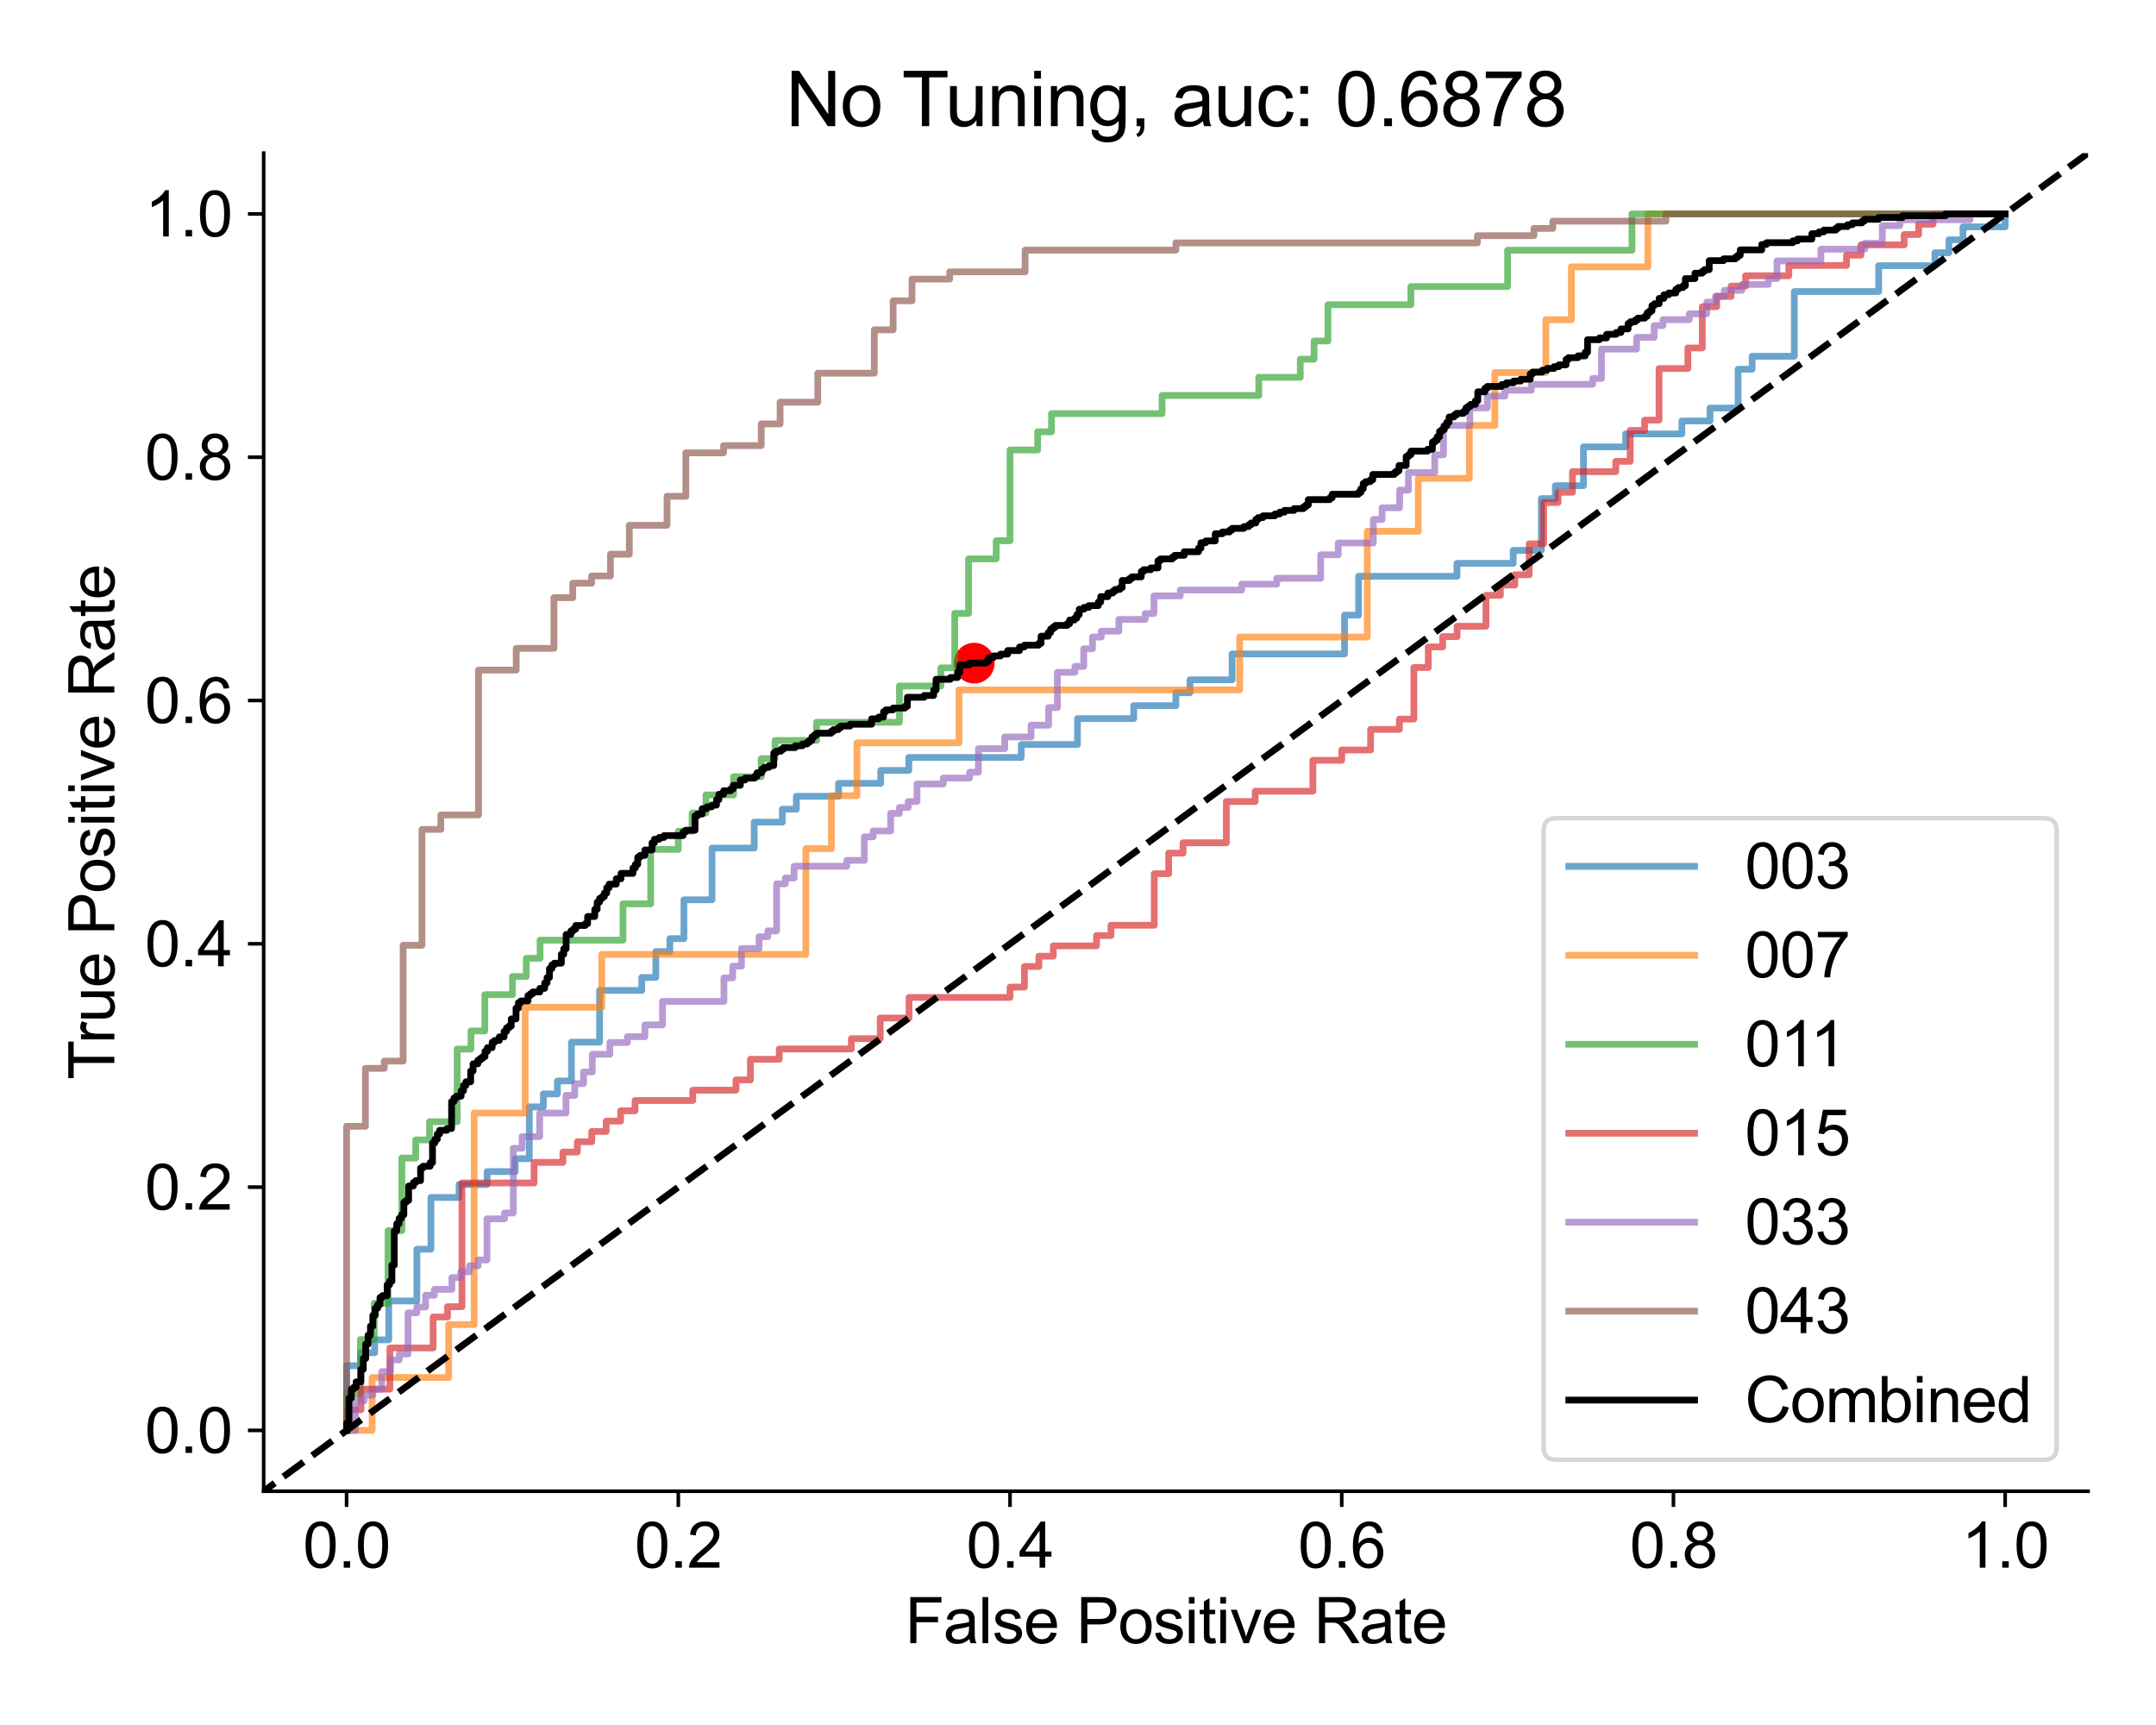 <?xml version="1.0" encoding="utf-8" standalone="no"?>
<!DOCTYPE svg PUBLIC "-//W3C//DTD SVG 1.1//EN"
  "http://www.w3.org/Graphics/SVG/1.1/DTD/svg11.dtd">
<svg xmlns:xlink="http://www.w3.org/1999/xlink" width="480pt" height="384pt" viewBox="0 0 480 384" xmlns="http://www.w3.org/2000/svg" version="1.1">
 <defs>
  <style type="text/css">*{stroke-linejoin: round; stroke-linecap: butt}</style>
 </defs>
 <g id="figure_1">
  <g id="patch_1">
   <path d="M 0 384 
L 480 384 
L 480 0 
L 0 0 
z
" style="fill: #ffffff"/>
  </g>
  <g id="axes_1">
   <g id="patch_2">
    <path d="M 58.7 331.96 
L 464.88 331.96 
L 464.88 34.08 
L 58.7 34.08 
z
" style="fill: #ffffff"/>
   </g>
   <g id="PathCollection_1">
    <defs>
     <path id="mb330af1f2e" d="M 0 4.031 
C 1.069 4.031 2.094 3.606 2.85 2.85 
C 3.606 2.094 4.031 1.069 4.031 0 
C 4.031 -1.069 3.606 -2.094 2.85 -2.85 
C 2.094 -3.606 1.069 -4.031 0 -4.031 
C -1.069 -4.031 -2.094 -3.606 -2.85 -2.85 
C -3.606 -2.094 -4.031 -1.069 -4.031 0 
C -4.031 1.069 -3.606 2.094 -2.85 2.85 
C -2.094 3.606 -1.069 4.031 0 4.031 
z
" style="stroke: #ff0000"/>
    </defs>
    <g clip-path="url(#p759f2c275b)">
     <use xlink:href="#mb330af1f2e" x="216.895" y="147.62" style="fill: #ff0000; stroke: #ff0000"/>
    </g>
   </g>
   <g id="matplotlib.axis_1">
    <g id="xtick_1">
     <g id="line2d_1">
      <defs>
       <path id="m61b7c2e056" d="M 0 0 
L 0 3.5 
" style="stroke: #000000; stroke-width: 0.8"/>
      </defs>
      <g>
       <use xlink:href="#m61b7c2e056" x="77.163" y="331.96" style="stroke: #000000; stroke-width: 0.8"/>
      </g>
     </g>
     <g id="text_1">
      <!-- 0.0 -->
      <g transform="translate(67.433 348.981) scale(0.14 -0.14)">
       <defs>
        <path id="ArialMT-30" d="M 266 2259 
Q 266 3072 433 3567 
Q 600 4063 929 4331 
Q 1259 4600 1759 4600 
Q 2128 4600 2406 4451 
Q 2684 4303 2865 4023 
Q 3047 3744 3150 3342 
Q 3253 2941 3253 2259 
Q 3253 1453 3087 958 
Q 2922 463 2592 192 
Q 2263 -78 1759 -78 
Q 1097 -78 719 397 
Q 266 969 266 2259 
z
M 844 2259 
Q 844 1131 1108 757 
Q 1372 384 1759 384 
Q 2147 384 2411 759 
Q 2675 1134 2675 2259 
Q 2675 3391 2411 3762 
Q 2147 4134 1753 4134 
Q 1366 4134 1134 3806 
Q 844 3388 844 2259 
z
" transform="scale(0.016)"/>
        <path id="ArialMT-2e" d="M 581 0 
L 581 641 
L 1222 641 
L 1222 0 
L 581 0 
z
" transform="scale(0.016)"/>
       </defs>
       <use xlink:href="#ArialMT-30"/>
       <use xlink:href="#ArialMT-2e" x="55.615"/>
       <use xlink:href="#ArialMT-30" x="83.398"/>
      </g>
     </g>
    </g>
    <g id="xtick_2">
     <g id="line2d_2">
      <g>
       <use xlink:href="#m61b7c2e056" x="151.014" y="331.96" style="stroke: #000000; stroke-width: 0.8"/>
      </g>
     </g>
     <g id="text_2">
      <!-- 0.2 -->
      <g transform="translate(141.284 348.981) scale(0.14 -0.14)">
       <defs>
        <path id="ArialMT-32" d="M 3222 541 
L 3222 0 
L 194 0 
Q 188 203 259 391 
Q 375 700 629 1000 
Q 884 1300 1366 1694 
Q 2113 2306 2375 2664 
Q 2638 3022 2638 3341 
Q 2638 3675 2398 3904 
Q 2159 4134 1775 4134 
Q 1369 4134 1125 3890 
Q 881 3647 878 3216 
L 300 3275 
Q 359 3922 746 4261 
Q 1134 4600 1788 4600 
Q 2447 4600 2831 4234 
Q 3216 3869 3216 3328 
Q 3216 3053 3103 2787 
Q 2991 2522 2730 2228 
Q 2469 1934 1863 1422 
Q 1356 997 1212 845 
Q 1069 694 975 541 
L 3222 541 
z
" transform="scale(0.016)"/>
       </defs>
       <use xlink:href="#ArialMT-30"/>
       <use xlink:href="#ArialMT-2e" x="55.615"/>
       <use xlink:href="#ArialMT-32" x="83.398"/>
      </g>
     </g>
    </g>
    <g id="xtick_3">
     <g id="line2d_3">
      <g>
       <use xlink:href="#m61b7c2e056" x="224.865" y="331.96" style="stroke: #000000; stroke-width: 0.8"/>
      </g>
     </g>
     <g id="text_3">
      <!-- 0.4 -->
      <g transform="translate(215.135 348.981) scale(0.14 -0.14)">
       <defs>
        <path id="ArialMT-34" d="M 2069 0 
L 2069 1097 
L 81 1097 
L 81 1613 
L 2172 4581 
L 2631 4581 
L 2631 1613 
L 3250 1613 
L 3250 1097 
L 2631 1097 
L 2631 0 
L 2069 0 
z
M 2069 1613 
L 2069 3678 
L 634 1613 
L 2069 1613 
z
" transform="scale(0.016)"/>
       </defs>
       <use xlink:href="#ArialMT-30"/>
       <use xlink:href="#ArialMT-2e" x="55.615"/>
       <use xlink:href="#ArialMT-34" x="83.398"/>
      </g>
     </g>
    </g>
    <g id="xtick_4">
     <g id="line2d_4">
      <g>
       <use xlink:href="#m61b7c2e056" x="298.715" y="331.96" style="stroke: #000000; stroke-width: 0.8"/>
      </g>
     </g>
     <g id="text_4">
      <!-- 0.6 -->
      <g transform="translate(288.985 348.981) scale(0.14 -0.14)">
       <defs>
        <path id="ArialMT-36" d="M 3184 3459 
L 2625 3416 
Q 2550 3747 2413 3897 
Q 2184 4138 1850 4138 
Q 1581 4138 1378 3988 
Q 1113 3794 959 3422 
Q 806 3050 800 2363 
Q 1003 2672 1297 2822 
Q 1591 2972 1913 2972 
Q 2475 2972 2870 2558 
Q 3266 2144 3266 1488 
Q 3266 1056 3080 686 
Q 2894 316 2569 119 
Q 2244 -78 1831 -78 
Q 1128 -78 684 439 
Q 241 956 241 2144 
Q 241 3472 731 4075 
Q 1159 4600 1884 4600 
Q 2425 4600 2770 4297 
Q 3116 3994 3184 3459 
z
M 888 1484 
Q 888 1194 1011 928 
Q 1134 663 1356 523 
Q 1578 384 1822 384 
Q 2178 384 2434 671 
Q 2691 959 2691 1453 
Q 2691 1928 2437 2201 
Q 2184 2475 1800 2475 
Q 1419 2475 1153 2201 
Q 888 1928 888 1484 
z
" transform="scale(0.016)"/>
       </defs>
       <use xlink:href="#ArialMT-30"/>
       <use xlink:href="#ArialMT-2e" x="55.615"/>
       <use xlink:href="#ArialMT-36" x="83.398"/>
      </g>
     </g>
    </g>
    <g id="xtick_5">
     <g id="line2d_5">
      <g>
       <use xlink:href="#m61b7c2e056" x="372.566" y="331.96" style="stroke: #000000; stroke-width: 0.8"/>
      </g>
     </g>
     <g id="text_5">
      <!-- 0.8 -->
      <g transform="translate(362.836 348.981) scale(0.14 -0.14)">
       <defs>
        <path id="ArialMT-38" d="M 1131 2484 
Q 781 2613 612 2850 
Q 444 3088 444 3419 
Q 444 3919 803 4259 
Q 1163 4600 1759 4600 
Q 2359 4600 2725 4251 
Q 3091 3903 3091 3403 
Q 3091 3084 2923 2848 
Q 2756 2613 2416 2484 
Q 2838 2347 3058 2040 
Q 3278 1734 3278 1309 
Q 3278 722 2862 322 
Q 2447 -78 1769 -78 
Q 1091 -78 675 323 
Q 259 725 259 1325 
Q 259 1772 486 2073 
Q 713 2375 1131 2484 
z
M 1019 3438 
Q 1019 3113 1228 2906 
Q 1438 2700 1772 2700 
Q 2097 2700 2305 2904 
Q 2513 3109 2513 3406 
Q 2513 3716 2298 3927 
Q 2084 4138 1766 4138 
Q 1444 4138 1231 3931 
Q 1019 3725 1019 3438 
z
M 838 1322 
Q 838 1081 952 856 
Q 1066 631 1291 507 
Q 1516 384 1775 384 
Q 2178 384 2440 643 
Q 2703 903 2703 1303 
Q 2703 1709 2433 1975 
Q 2163 2241 1756 2241 
Q 1359 2241 1098 1978 
Q 838 1716 838 1322 
z
" transform="scale(0.016)"/>
       </defs>
       <use xlink:href="#ArialMT-30"/>
       <use xlink:href="#ArialMT-2e" x="55.615"/>
       <use xlink:href="#ArialMT-38" x="83.398"/>
      </g>
     </g>
    </g>
    <g id="xtick_6">
     <g id="line2d_6">
      <g>
       <use xlink:href="#m61b7c2e056" x="446.417" y="331.96" style="stroke: #000000; stroke-width: 0.8"/>
      </g>
     </g>
     <g id="text_6">
      <!-- 1.0 -->
      <g transform="translate(436.687 348.981) scale(0.14 -0.14)">
       <defs>
        <path id="ArialMT-31" d="M 2384 0 
L 1822 0 
L 1822 3584 
Q 1619 3391 1289 3197 
Q 959 3003 697 2906 
L 697 3450 
Q 1169 3672 1522 3987 
Q 1875 4303 2022 4600 
L 2384 4600 
L 2384 0 
z
" transform="scale(0.016)"/>
       </defs>
       <use xlink:href="#ArialMT-31"/>
       <use xlink:href="#ArialMT-2e" x="55.615"/>
       <use xlink:href="#ArialMT-30" x="83.398"/>
      </g>
     </g>
    </g>
    <g id="text_7">
     <!-- False Positive Rate -->
     <g transform="translate(201.489 365.784) scale(0.14 -0.14)">
      <defs>
       <path id="ArialMT-46" d="M 525 0 
L 525 4581 
L 3616 4581 
L 3616 4041 
L 1131 4041 
L 1131 2622 
L 3281 2622 
L 3281 2081 
L 1131 2081 
L 1131 0 
L 525 0 
z
" transform="scale(0.016)"/>
       <path id="ArialMT-61" d="M 2588 409 
Q 2275 144 1986 34 
Q 1697 -75 1366 -75 
Q 819 -75 525 192 
Q 231 459 231 875 
Q 231 1119 342 1320 
Q 453 1522 633 1644 
Q 813 1766 1038 1828 
Q 1203 1872 1538 1913 
Q 2219 1994 2541 2106 
Q 2544 2222 2544 2253 
Q 2544 2597 2384 2738 
Q 2169 2928 1744 2928 
Q 1347 2928 1158 2789 
Q 969 2650 878 2297 
L 328 2372 
Q 403 2725 575 2942 
Q 747 3159 1072 3276 
Q 1397 3394 1825 3394 
Q 2250 3394 2515 3294 
Q 2781 3194 2906 3042 
Q 3031 2891 3081 2659 
Q 3109 2516 3109 2141 
L 3109 1391 
Q 3109 606 3145 398 
Q 3181 191 3288 0 
L 2700 0 
Q 2613 175 2588 409 
z
M 2541 1666 
Q 2234 1541 1622 1453 
Q 1275 1403 1131 1340 
Q 988 1278 909 1158 
Q 831 1038 831 891 
Q 831 666 1001 516 
Q 1172 366 1500 366 
Q 1825 366 2078 508 
Q 2331 650 2450 897 
Q 2541 1088 2541 1459 
L 2541 1666 
z
" transform="scale(0.016)"/>
       <path id="ArialMT-6c" d="M 409 0 
L 409 4581 
L 972 4581 
L 972 0 
L 409 0 
z
" transform="scale(0.016)"/>
       <path id="ArialMT-73" d="M 197 991 
L 753 1078 
Q 800 744 1014 566 
Q 1228 388 1613 388 
Q 2000 388 2187 545 
Q 2375 703 2375 916 
Q 2375 1106 2209 1216 
Q 2094 1291 1634 1406 
Q 1016 1563 777 1677 
Q 538 1791 414 1992 
Q 291 2194 291 2438 
Q 291 2659 392 2848 
Q 494 3038 669 3163 
Q 800 3259 1026 3326 
Q 1253 3394 1513 3394 
Q 1903 3394 2198 3281 
Q 2494 3169 2634 2976 
Q 2775 2784 2828 2463 
L 2278 2388 
Q 2241 2644 2061 2787 
Q 1881 2931 1553 2931 
Q 1166 2931 1000 2803 
Q 834 2675 834 2503 
Q 834 2394 903 2306 
Q 972 2216 1119 2156 
Q 1203 2125 1616 2013 
Q 2213 1853 2448 1751 
Q 2684 1650 2818 1456 
Q 2953 1263 2953 975 
Q 2953 694 2789 445 
Q 2625 197 2315 61 
Q 2006 -75 1616 -75 
Q 969 -75 630 194 
Q 291 463 197 991 
z
" transform="scale(0.016)"/>
       <path id="ArialMT-65" d="M 2694 1069 
L 3275 997 
Q 3138 488 2766 206 
Q 2394 -75 1816 -75 
Q 1088 -75 661 373 
Q 234 822 234 1631 
Q 234 2469 665 2931 
Q 1097 3394 1784 3394 
Q 2450 3394 2872 2941 
Q 3294 2488 3294 1666 
Q 3294 1616 3291 1516 
L 816 1516 
Q 847 969 1125 678 
Q 1403 388 1819 388 
Q 2128 388 2347 550 
Q 2566 713 2694 1069 
z
M 847 1978 
L 2700 1978 
Q 2663 2397 2488 2606 
Q 2219 2931 1791 2931 
Q 1403 2931 1139 2672 
Q 875 2413 847 1978 
z
" transform="scale(0.016)"/>
       <path id="ArialMT-20" transform="scale(0.016)"/>
       <path id="ArialMT-50" d="M 494 0 
L 494 4581 
L 2222 4581 
Q 2678 4581 2919 4538 
Q 3256 4481 3484 4323 
Q 3713 4166 3852 3881 
Q 3991 3597 3991 3256 
Q 3991 2672 3619 2267 
Q 3247 1863 2275 1863 
L 1100 1863 
L 1100 0 
L 494 0 
z
M 1100 2403 
L 2284 2403 
Q 2872 2403 3119 2622 
Q 3366 2841 3366 3238 
Q 3366 3525 3220 3729 
Q 3075 3934 2838 4000 
Q 2684 4041 2272 4041 
L 1100 4041 
L 1100 2403 
z
" transform="scale(0.016)"/>
       <path id="ArialMT-6f" d="M 213 1659 
Q 213 2581 725 3025 
Q 1153 3394 1769 3394 
Q 2453 3394 2887 2945 
Q 3322 2497 3322 1706 
Q 3322 1066 3130 698 
Q 2938 331 2570 128 
Q 2203 -75 1769 -75 
Q 1072 -75 642 372 
Q 213 819 213 1659 
z
M 791 1659 
Q 791 1022 1069 705 
Q 1347 388 1769 388 
Q 2188 388 2466 706 
Q 2744 1025 2744 1678 
Q 2744 2294 2464 2611 
Q 2184 2928 1769 2928 
Q 1347 2928 1069 2612 
Q 791 2297 791 1659 
z
" transform="scale(0.016)"/>
       <path id="ArialMT-69" d="M 425 3934 
L 425 4581 
L 988 4581 
L 988 3934 
L 425 3934 
z
M 425 0 
L 425 3319 
L 988 3319 
L 988 0 
L 425 0 
z
" transform="scale(0.016)"/>
       <path id="ArialMT-74" d="M 1650 503 
L 1731 6 
Q 1494 -44 1306 -44 
Q 1000 -44 831 53 
Q 663 150 594 308 
Q 525 466 525 972 
L 525 2881 
L 113 2881 
L 113 3319 
L 525 3319 
L 525 4141 
L 1084 4478 
L 1084 3319 
L 1650 3319 
L 1650 2881 
L 1084 2881 
L 1084 941 
Q 1084 700 1114 631 
Q 1144 563 1211 522 
Q 1278 481 1403 481 
Q 1497 481 1650 503 
z
" transform="scale(0.016)"/>
       <path id="ArialMT-76" d="M 1344 0 
L 81 3319 
L 675 3319 
L 1388 1331 
Q 1503 1009 1600 663 
Q 1675 925 1809 1294 
L 2547 3319 
L 3125 3319 
L 1869 0 
L 1344 0 
z
" transform="scale(0.016)"/>
       <path id="ArialMT-52" d="M 503 0 
L 503 4581 
L 2534 4581 
Q 3147 4581 3465 4457 
Q 3784 4334 3975 4021 
Q 4166 3709 4166 3331 
Q 4166 2844 3850 2509 
Q 3534 2175 2875 2084 
Q 3116 1969 3241 1856 
Q 3506 1613 3744 1247 
L 4541 0 
L 3778 0 
L 3172 953 
Q 2906 1366 2734 1584 
Q 2563 1803 2427 1890 
Q 2291 1978 2150 2013 
Q 2047 2034 1813 2034 
L 1109 2034 
L 1109 0 
L 503 0 
z
M 1109 2559 
L 2413 2559 
Q 2828 2559 3062 2645 
Q 3297 2731 3419 2920 
Q 3541 3109 3541 3331 
Q 3541 3656 3305 3865 
Q 3069 4075 2559 4075 
L 1109 4075 
L 1109 2559 
z
" transform="scale(0.016)"/>
      </defs>
      <use xlink:href="#ArialMT-46"/>
      <use xlink:href="#ArialMT-61" x="61.084"/>
      <use xlink:href="#ArialMT-6c" x="116.699"/>
      <use xlink:href="#ArialMT-73" x="138.916"/>
      <use xlink:href="#ArialMT-65" x="188.916"/>
      <use xlink:href="#ArialMT-20" x="244.531"/>
      <use xlink:href="#ArialMT-50" x="272.314"/>
      <use xlink:href="#ArialMT-6f" x="339.014"/>
      <use xlink:href="#ArialMT-73" x="394.629"/>
      <use xlink:href="#ArialMT-69" x="444.629"/>
      <use xlink:href="#ArialMT-74" x="466.846"/>
      <use xlink:href="#ArialMT-69" x="494.629"/>
      <use xlink:href="#ArialMT-76" x="516.846"/>
      <use xlink:href="#ArialMT-65" x="566.846"/>
      <use xlink:href="#ArialMT-20" x="622.461"/>
      <use xlink:href="#ArialMT-52" x="650.244"/>
      <use xlink:href="#ArialMT-61" x="722.461"/>
      <use xlink:href="#ArialMT-74" x="778.076"/>
      <use xlink:href="#ArialMT-65" x="805.859"/>
     </g>
    </g>
   </g>
   <g id="matplotlib.axis_2">
    <g id="ytick_1">
     <g id="line2d_7">
      <defs>
       <path id="mee81b8ce2b" d="M 0 0 
L -3.5 0 
" style="stroke: #000000; stroke-width: 0.8"/>
      </defs>
      <g>
       <use xlink:href="#mee81b8ce2b" x="58.7" y="318.42" style="stroke: #000000; stroke-width: 0.8"/>
      </g>
     </g>
     <g id="text_8">
      <!-- 0.0 -->
      <g transform="translate(32.24 323.43) scale(0.14 -0.14)">
       <use xlink:href="#ArialMT-30"/>
       <use xlink:href="#ArialMT-2e" x="55.615"/>
       <use xlink:href="#ArialMT-30" x="83.398"/>
      </g>
     </g>
    </g>
    <g id="ytick_2">
     <g id="line2d_8">
      <g>
       <use xlink:href="#mee81b8ce2b" x="58.7" y="264.26" style="stroke: #000000; stroke-width: 0.8"/>
      </g>
     </g>
     <g id="text_9">
      <!-- 0.2 -->
      <g transform="translate(32.24 269.27) scale(0.14 -0.14)">
       <use xlink:href="#ArialMT-30"/>
       <use xlink:href="#ArialMT-2e" x="55.615"/>
       <use xlink:href="#ArialMT-32" x="83.398"/>
      </g>
     </g>
    </g>
    <g id="ytick_3">
     <g id="line2d_9">
      <g>
       <use xlink:href="#mee81b8ce2b" x="58.7" y="210.1" style="stroke: #000000; stroke-width: 0.8"/>
      </g>
     </g>
     <g id="text_10">
      <!-- 0.4 -->
      <g transform="translate(32.24 215.11) scale(0.14 -0.14)">
       <use xlink:href="#ArialMT-30"/>
       <use xlink:href="#ArialMT-2e" x="55.615"/>
       <use xlink:href="#ArialMT-34" x="83.398"/>
      </g>
     </g>
    </g>
    <g id="ytick_4">
     <g id="line2d_10">
      <g>
       <use xlink:href="#mee81b8ce2b" x="58.7" y="155.94" style="stroke: #000000; stroke-width: 0.8"/>
      </g>
     </g>
     <g id="text_11">
      <!-- 0.6 -->
      <g transform="translate(32.24 160.95) scale(0.14 -0.14)">
       <use xlink:href="#ArialMT-30"/>
       <use xlink:href="#ArialMT-2e" x="55.615"/>
       <use xlink:href="#ArialMT-36" x="83.398"/>
      </g>
     </g>
    </g>
    <g id="ytick_5">
     <g id="line2d_11">
      <g>
       <use xlink:href="#mee81b8ce2b" x="58.7" y="101.78" style="stroke: #000000; stroke-width: 0.8"/>
      </g>
     </g>
     <g id="text_12">
      <!-- 0.8 -->
      <g transform="translate(32.24 106.79) scale(0.14 -0.14)">
       <use xlink:href="#ArialMT-30"/>
       <use xlink:href="#ArialMT-2e" x="55.615"/>
       <use xlink:href="#ArialMT-38" x="83.398"/>
      </g>
     </g>
    </g>
    <g id="ytick_6">
     <g id="line2d_12">
      <g>
       <use xlink:href="#mee81b8ce2b" x="58.7" y="47.62" style="stroke: #000000; stroke-width: 0.8"/>
      </g>
     </g>
     <g id="text_13">
      <!-- 1.0 -->
      <g transform="translate(32.24 52.63) scale(0.14 -0.14)">
       <use xlink:href="#ArialMT-31"/>
       <use xlink:href="#ArialMT-2e" x="55.615"/>
       <use xlink:href="#ArialMT-30" x="83.398"/>
      </g>
     </g>
    </g>
    <g id="text_14">
     <!-- True Positive Rate -->
     <g transform="translate(25.457 240.334) rotate(-90) scale(0.14 -0.14)">
      <defs>
       <path id="ArialMT-54" d="M 1659 0 
L 1659 4041 
L 150 4041 
L 150 4581 
L 3781 4581 
L 3781 4041 
L 2266 4041 
L 2266 0 
L 1659 0 
z
" transform="scale(0.016)"/>
       <path id="ArialMT-72" d="M 416 0 
L 416 3319 
L 922 3319 
L 922 2816 
Q 1116 3169 1280 3281 
Q 1444 3394 1641 3394 
Q 1925 3394 2219 3213 
L 2025 2691 
Q 1819 2813 1613 2813 
Q 1428 2813 1281 2702 
Q 1134 2591 1072 2394 
Q 978 2094 978 1738 
L 978 0 
L 416 0 
z
" transform="scale(0.016)"/>
       <path id="ArialMT-75" d="M 2597 0 
L 2597 488 
Q 2209 -75 1544 -75 
Q 1250 -75 995 37 
Q 741 150 617 320 
Q 494 491 444 738 
Q 409 903 409 1263 
L 409 3319 
L 972 3319 
L 972 1478 
Q 972 1038 1006 884 
Q 1059 663 1231 536 
Q 1403 409 1656 409 
Q 1909 409 2131 539 
Q 2353 669 2445 892 
Q 2538 1116 2538 1541 
L 2538 3319 
L 3100 3319 
L 3100 0 
L 2597 0 
z
" transform="scale(0.016)"/>
      </defs>
      <use xlink:href="#ArialMT-54"/>
      <use xlink:href="#ArialMT-72" x="57.334"/>
      <use xlink:href="#ArialMT-75" x="90.635"/>
      <use xlink:href="#ArialMT-65" x="146.25"/>
      <use xlink:href="#ArialMT-20" x="201.865"/>
      <use xlink:href="#ArialMT-50" x="229.648"/>
      <use xlink:href="#ArialMT-6f" x="296.348"/>
      <use xlink:href="#ArialMT-73" x="351.963"/>
      <use xlink:href="#ArialMT-69" x="401.963"/>
      <use xlink:href="#ArialMT-74" x="424.18"/>
      <use xlink:href="#ArialMT-69" x="451.963"/>
      <use xlink:href="#ArialMT-76" x="474.18"/>
      <use xlink:href="#ArialMT-65" x="524.18"/>
      <use xlink:href="#ArialMT-20" x="579.795"/>
      <use xlink:href="#ArialMT-52" x="607.578"/>
      <use xlink:href="#ArialMT-61" x="679.795"/>
      <use xlink:href="#ArialMT-74" x="735.41"/>
      <use xlink:href="#ArialMT-65" x="763.193"/>
     </g>
    </g>
   </g>
   <g id="line2d_13">
    <path d="M 77.163 318.42 
L 77.163 315.539 
L 77.163 304.016 
L 80.292 304.016 
L 80.292 301.135 
L 83.421 301.135 
L 83.421 298.254 
L 86.551 298.254 
L 86.551 289.611 
L 92.809 289.611 
L 92.809 278.088 
L 95.938 278.088 
L 95.938 266.565 
L 102.197 266.565 
L 102.197 263.684 
L 108.455 263.684 
L 108.455 260.803 
L 114.714 260.803 
L 114.714 257.922 
L 117.843 257.922 
L 117.843 246.399 
L 120.973 246.399 
L 120.973 243.518 
L 124.102 243.518 
L 124.102 240.637 
L 127.231 240.637 
L 127.231 231.994 
L 133.49 231.994 
L 133.49 220.471 
L 142.878 220.471 
L 142.878 217.59 
L 146.007 217.59 
L 146.007 211.829 
L 149.136 211.829 
L 149.136 208.948 
L 152.265 208.948 
L 152.265 200.305 
L 158.524 200.305 
L 158.524 188.782 
L 167.912 188.782 
L 167.912 183.02 
L 174.17 183.02 
L 174.17 180.139 
L 177.3 180.139 
L 177.3 177.258 
L 186.687 177.258 
L 186.687 174.377 
L 196.075 174.377 
L 196.075 171.497 
L 202.334 171.497 
L 202.334 168.616 
L 227.368 168.616 
L 227.368 165.735 
L 239.885 165.735 
L 239.885 159.973 
L 252.402 159.973 
L 252.402 157.092 
L 261.79 157.092 
L 261.79 154.211 
L 264.919 154.211 
L 264.919 151.331 
L 274.307 151.331 
L 274.307 145.569 
L 299.341 145.569 
L 299.341 136.926 
L 302.471 136.926 
L 302.471 128.284 
L 324.376 128.284 
L 324.376 125.403 
L 336.893 125.403 
L 336.893 122.522 
L 343.151 122.522 
L 343.151 110.999 
L 346.28 110.999 
L 346.28 108.118 
L 352.539 108.118 
L 352.539 99.475 
L 361.927 99.475 
L 361.927 96.594 
L 374.444 96.594 
L 374.444 93.714 
L 380.702 93.714 
L 380.702 90.833 
L 386.961 90.833 
L 386.961 82.19 
L 390.09 82.19 
L 390.09 79.309 
L 399.478 79.309 
L 399.478 64.905 
L 418.254 64.905 
L 418.254 59.143 
L 430.771 59.143 
L 430.771 56.263 
L 433.9 56.263 
L 433.9 53.382 
L 437.029 53.382 
L 437.029 50.501 
L 446.417 50.501 
L 446.417 47.62 
" clip-path="url(#p759f2c275b)" style="fill: none; stroke: #1f77b4; stroke-opacity: 0.66; stroke-width: 1.5; stroke-linecap: square"/>
   </g>
   <g id="line2d_14">
    <path d="M 77.163 318.42 
L 82.844 318.42 
L 82.844 306.646 
L 99.886 306.646 
L 99.886 294.872 
L 105.567 294.872 
L 105.567 247.777 
L 116.929 247.777 
L 116.929 224.229 
L 133.971 224.229 
L 133.971 212.455 
L 179.418 212.455 
L 179.418 188.907 
L 185.099 188.907 
L 185.099 177.133 
L 190.78 177.133 
L 190.78 165.359 
L 213.503 165.359 
L 213.503 153.585 
L 275.992 153.585 
L 275.992 141.811 
L 304.396 141.811 
L 304.396 118.263 
L 315.758 118.263 
L 315.758 106.49 
L 327.12 106.49 
L 327.12 94.716 
L 332.8 94.716 
L 332.8 82.942 
L 344.162 82.942 
L 344.162 71.168 
L 349.843 71.168 
L 349.843 59.394 
L 366.886 59.394 
L 366.886 47.62 
L 446.417 47.62 
" clip-path="url(#p759f2c275b)" style="fill: none; stroke: #ff7f0e; stroke-opacity: 0.66; stroke-width: 1.5; stroke-linecap: square"/>
   </g>
   <g id="line2d_15">
    <path d="M 77.163 318.42 
L 77.163 314.378 
L 77.163 310.336 
L 80.24 310.336 
L 80.24 298.211 
L 83.317 298.211 
L 83.317 290.127 
L 86.394 290.127 
L 86.394 273.96 
L 89.471 273.96 
L 89.471 257.793 
L 92.548 257.793 
L 92.548 253.751 
L 95.625 253.751 
L 95.625 249.71 
L 101.78 249.71 
L 101.78 233.542 
L 104.857 233.542 
L 104.857 229.501 
L 107.934 229.501 
L 107.934 221.417 
L 114.088 221.417 
L 114.088 217.375 
L 117.165 217.375 
L 117.165 213.333 
L 120.242 213.333 
L 120.242 209.292 
L 138.705 209.292 
L 138.705 201.208 
L 144.859 201.208 
L 144.859 189.083 
L 151.014 189.083 
L 151.014 185.041 
L 154.091 185.041 
L 154.091 180.999 
L 157.168 180.999 
L 157.168 176.957 
L 163.322 176.957 
L 163.322 172.916 
L 169.476 172.916 
L 169.476 168.874 
L 172.553 168.874 
L 172.553 164.832 
L 181.785 164.832 
L 181.785 160.79 
L 200.248 160.79 
L 200.248 152.707 
L 209.479 152.707 
L 209.479 148.665 
L 212.556 148.665 
L 212.556 136.539 
L 215.633 136.539 
L 215.633 124.414 
L 221.787 124.414 
L 221.787 120.372 
L 224.865 120.372 
L 224.865 100.163 
L 231.019 100.163 
L 231.019 96.121 
L 234.096 96.121 
L 234.096 92.08 
L 258.713 92.08 
L 258.713 88.038 
L 280.253 88.038 
L 280.253 83.996 
L 289.484 83.996 
L 289.484 79.954 
L 292.561 79.954 
L 292.561 75.913 
L 295.638 75.913 
L 295.638 67.829 
L 314.101 67.829 
L 314.101 63.787 
L 335.641 63.787 
L 335.641 55.704 
L 363.335 55.704 
L 363.335 47.62 
L 446.417 47.62 
" clip-path="url(#p759f2c275b)" style="fill: none; stroke: #2ca02c; stroke-opacity: 0.66; stroke-width: 1.5; stroke-linecap: square"/>
   </g>
   <g id="line2d_16">
    <path d="M 77.163 318.42 
L 77.163 316.125 
L 77.163 313.83 
L 80.374 313.83 
L 80.374 309.24 
L 86.795 309.24 
L 86.795 300.061 
L 96.428 300.061 
L 96.428 293.176 
L 99.639 293.176 
L 99.639 290.881 
L 102.85 290.881 
L 102.85 263.342 
L 118.905 263.342 
L 118.905 258.752 
L 125.326 258.752 
L 125.326 256.457 
L 128.537 256.457 
L 128.537 254.162 
L 131.748 254.162 
L 131.748 251.867 
L 134.959 251.867 
L 134.959 249.573 
L 138.17 249.573 
L 138.17 247.278 
L 141.381 247.278 
L 141.381 244.983 
L 154.225 244.983 
L 154.225 242.688 
L 163.857 242.688 
L 163.857 240.393 
L 167.068 240.393 
L 167.068 235.803 
L 173.49 235.803 
L 173.49 233.508 
L 189.545 233.508 
L 189.545 231.213 
L 195.966 231.213 
L 195.966 226.623 
L 202.388 226.623 
L 202.388 222.034 
L 224.865 222.034 
L 224.865 219.739 
L 228.075 219.739 
L 228.075 215.149 
L 231.286 215.149 
L 231.286 212.854 
L 234.497 212.854 
L 234.497 210.559 
L 244.13 210.559 
L 244.13 208.264 
L 247.341 208.264 
L 247.341 205.969 
L 256.974 205.969 
L 256.974 194.495 
L 260.185 194.495 
L 260.185 189.905 
L 263.395 189.905 
L 263.395 187.61 
L 273.028 187.61 
L 273.028 178.43 
L 279.45 178.43 
L 279.45 176.135 
L 292.294 176.135 
L 292.294 169.251 
L 298.715 169.251 
L 298.715 166.956 
L 305.137 166.956 
L 305.137 162.366 
L 311.559 162.366 
L 311.559 160.071 
L 314.77 160.071 
L 314.77 148.596 
L 317.981 148.596 
L 317.981 144.006 
L 321.192 144.006 
L 321.192 141.712 
L 324.403 141.712 
L 324.403 139.417 
L 330.825 139.417 
L 330.825 132.532 
L 334.035 132.532 
L 334.035 130.237 
L 337.246 130.237 
L 337.246 127.942 
L 340.457 127.942 
L 340.457 121.057 
L 343.668 121.057 
L 343.668 111.878 
L 346.879 111.878 
L 346.879 109.583 
L 350.09 109.583 
L 350.09 104.993 
L 359.723 104.993 
L 359.723 102.698 
L 362.934 102.698 
L 362.934 95.813 
L 366.145 95.813 
L 366.145 93.518 
L 369.355 93.518 
L 369.355 82.044 
L 375.777 82.044 
L 375.777 77.454 
L 378.988 77.454 
L 378.988 68.274 
L 382.199 68.274 
L 382.199 65.979 
L 385.41 65.979 
L 385.41 63.684 
L 388.621 63.684 
L 388.621 61.389 
L 398.254 61.389 
L 398.254 59.095 
L 411.097 59.095 
L 411.097 56.8 
L 414.308 56.8 
L 414.308 54.505 
L 423.941 54.505 
L 423.941 52.21 
L 427.152 52.21 
L 427.152 49.915 
L 430.363 49.915 
L 430.363 47.62 
L 446.417 47.62 
" clip-path="url(#p759f2c275b)" style="fill: none; stroke: #d62728; stroke-opacity: 0.66; stroke-width: 1.5; stroke-linecap: square"/>
   </g>
   <g id="line2d_17">
    <path d="M 77.163 318.42 
L 79.116 318.42 
L 79.116 311.879 
L 81.07 311.879 
L 81.07 310.571 
L 83.024 310.571 
L 83.024 309.263 
L 84.978 309.263 
L 84.978 305.338 
L 86.931 305.338 
L 86.931 302.721 
L 88.885 302.721 
L 88.885 301.413 
L 90.839 301.413 
L 90.839 292.256 
L 92.793 292.256 
L 92.793 290.948 
L 94.746 290.948 
L 94.746 288.331 
L 96.7 288.331 
L 96.7 287.023 
L 100.607 287.023 
L 100.607 284.406 
L 102.561 284.406 
L 102.561 283.098 
L 104.515 283.098 
L 104.515 281.79 
L 106.469 281.79 
L 106.469 280.482 
L 108.422 280.482 
L 108.422 271.324 
L 112.33 271.324 
L 112.33 270.016 
L 114.284 270.016 
L 114.284 255.626 
L 116.237 255.626 
L 116.237 253.009 
L 120.145 253.009 
L 120.145 247.777 
L 126.006 247.777 
L 126.006 243.852 
L 127.96 243.852 
L 127.96 241.235 
L 129.913 241.235 
L 129.913 238.619 
L 131.867 238.619 
L 131.867 234.694 
L 135.775 234.694 
L 135.775 232.078 
L 139.682 232.078 
L 139.682 230.77 
L 143.589 230.77 
L 143.589 228.153 
L 147.497 228.153 
L 147.497 222.92 
L 161.173 222.92 
L 161.173 217.688 
L 163.127 217.688 
L 163.127 215.071 
L 165.08 215.071 
L 165.08 211.147 
L 168.988 211.147 
L 168.988 208.53 
L 170.942 208.53 
L 170.942 207.222 
L 172.895 207.222 
L 172.895 196.756 
L 174.849 196.756 
L 174.849 195.448 
L 176.803 195.448 
L 176.803 192.832 
L 188.525 192.832 
L 188.525 191.523 
L 192.433 191.523 
L 192.433 186.291 
L 194.386 186.291 
L 194.386 184.982 
L 198.294 184.982 
L 198.294 181.058 
L 200.248 181.058 
L 200.248 179.749 
L 202.201 179.749 
L 202.201 178.441 
L 204.155 178.441 
L 204.155 174.517 
L 210.016 174.517 
L 210.016 173.208 
L 215.877 173.208 
L 215.877 171.9 
L 217.831 171.9 
L 217.831 166.667 
L 223.692 166.667 
L 223.692 164.051 
L 229.553 164.051 
L 229.553 161.434 
L 233.461 161.434 
L 233.461 157.51 
L 235.415 157.51 
L 235.415 149.661 
L 239.322 149.661 
L 239.322 148.352 
L 241.276 148.352 
L 241.276 144.428 
L 243.23 144.428 
L 243.23 141.811 
L 245.183 141.811 
L 245.183 140.503 
L 249.091 140.503 
L 249.091 137.887 
L 254.952 137.887 
L 254.952 136.578 
L 256.906 136.578 
L 256.906 132.654 
L 262.767 132.654 
L 262.767 131.346 
L 276.443 131.346 
L 276.443 130.037 
L 284.258 130.037 
L 284.258 128.729 
L 294.027 128.729 
L 294.027 123.496 
L 297.934 123.496 
L 297.934 120.88 
L 305.749 120.88 
L 305.749 115.647 
L 307.703 115.647 
L 307.703 113.031 
L 311.61 113.031 
L 311.61 109.106 
L 313.564 109.106 
L 313.564 105.181 
L 319.425 105.181 
L 319.425 101.257 
L 321.379 101.257 
L 321.379 94.716 
L 327.24 94.716 
L 327.24 90.791 
L 331.147 90.791 
L 331.147 88.175 
L 335.055 88.175 
L 335.055 86.866 
L 340.916 86.866 
L 340.916 85.558 
L 354.592 85.558 
L 354.592 84.25 
L 356.546 84.25 
L 356.546 77.709 
L 364.361 77.709 
L 364.361 75.092 
L 368.268 75.092 
L 368.268 72.476 
L 370.222 72.476 
L 370.222 71.168 
L 376.083 71.168 
L 376.083 69.86 
L 379.991 69.86 
L 379.991 67.243 
L 381.944 67.243 
L 381.944 65.935 
L 383.898 65.935 
L 383.898 64.627 
L 387.805 64.627 
L 387.805 63.319 
L 393.667 63.319 
L 393.667 62.01 
L 395.62 62.01 
L 395.62 58.086 
L 405.389 58.086 
L 405.389 55.469 
L 415.158 55.469 
L 415.158 54.161 
L 419.065 54.161 
L 419.065 50.236 
L 422.973 50.236 
L 422.973 48.928 
L 438.602 48.928 
L 438.602 47.62 
L 446.417 47.62 
L 446.417 47.62 
" clip-path="url(#p759f2c275b)" style="fill: none; stroke: #9467bd; stroke-opacity: 0.66; stroke-width: 1.5; stroke-linecap: square"/>
   </g>
   <g id="line2d_18">
    <path d="M 77.163 318.42 
L 77.163 316.808 
L 77.163 250.72 
L 81.359 250.72 
L 81.359 237.825 
L 85.555 237.825 
L 85.555 236.213 
L 89.751 236.213 
L 89.751 210.422 
L 93.947 210.422 
L 93.947 184.632 
L 98.143 184.632 
L 98.143 181.408 
L 106.535 181.408 
L 106.535 149.17 
L 114.927 149.17 
L 114.927 144.334 
L 123.32 144.334 
L 123.32 133.051 
L 127.516 133.051 
L 127.516 129.827 
L 131.712 129.827 
L 131.712 128.215 
L 135.908 128.215 
L 135.908 123.38 
L 140.104 123.38 
L 140.104 116.932 
L 148.496 116.932 
L 148.496 110.484 
L 152.692 110.484 
L 152.692 100.813 
L 161.084 100.813 
L 161.084 99.201 
L 169.476 99.201 
L 169.476 94.365 
L 173.672 94.365 
L 173.672 89.53 
L 182.065 89.53 
L 182.065 83.082 
L 194.653 83.082 
L 194.653 73.41 
L 198.849 73.41 
L 198.849 66.963 
L 203.045 66.963 
L 203.045 62.127 
L 211.437 62.127 
L 211.437 60.515 
L 228.221 60.515 
L 228.221 55.68 
L 261.79 55.68 
L 261.79 54.068 
L 328.927 54.068 
L 328.927 52.456 
L 341.515 52.456 
L 341.515 50.844 
L 345.711 50.844 
L 345.711 49.232 
L 370.888 49.232 
L 370.888 47.62 
L 446.417 47.62 
" clip-path="url(#p759f2c275b)" style="fill: none; stroke: #8c564b; stroke-opacity: 0.66; stroke-width: 1.5; stroke-linecap: square"/>
   </g>
   <g id="line2d_19">
    <path d="M 77.163 318.42 
L 77.163 316.82 
L 77.694 316.82 
L 77.694 311.22 
L 78.225 311.22 
L 78.225 309.22 
L 78.757 309.22 
L 78.757 308.82 
L 79.288 308.82 
L 79.288 307.62 
L 80.351 307.62 
L 80.351 304.82 
L 80.882 304.82 
L 80.882 302.42 
L 81.413 302.42 
L 81.413 299.22 
L 81.944 299.22 
L 81.944 297.22 
L 82.476 297.22 
L 82.476 295.22 
L 83.007 295.22 
L 83.007 292.82 
L 83.538 292.82 
L 83.538 291.22 
L 84.07 291.22 
L 84.07 290.42 
L 84.601 290.42 
L 84.601 288.82 
L 85.132 288.82 
L 85.132 288.42 
L 86.195 288.42 
L 86.195 286.02 
L 86.726 286.02 
L 86.726 285.22 
L 87.257 285.22 
L 87.257 281.62 
L 87.789 281.62 
L 87.789 274.02 
L 88.32 274.02 
L 88.32 272.42 
L 88.851 272.42 
L 88.851 271.22 
L 89.383 271.22 
L 89.383 270.42 
L 89.914 270.42 
L 89.914 267.62 
L 90.445 267.62 
L 90.445 267.22 
L 90.977 267.22 
L 90.977 264.02 
L 92.039 264.02 
L 92.039 263.22 
L 92.57 263.22 
L 92.57 262.82 
L 93.633 262.82 
L 93.633 260.02 
L 94.164 260.02 
L 94.164 259.62 
L 95.758 259.62 
L 95.758 258.82 
L 96.29 258.82 
L 96.29 254.42 
L 96.821 254.42 
L 96.821 253.62 
L 97.352 253.62 
L 97.352 252.42 
L 97.883 252.42 
L 97.883 251.62 
L 99.477 251.62 
L 99.477 251.22 
L 100.54 251.22 
L 100.54 245.22 
L 101.071 245.22 
L 101.071 244.42 
L 101.603 244.42 
L 101.603 244.02 
L 102.665 244.02 
L 102.665 242.82 
L 103.197 242.82 
L 103.197 241.62 
L 103.728 241.62 
L 103.728 240.82 
L 104.79 240.82 
L 104.79 238.42 
L 105.322 238.42 
L 105.322 236.82 
L 106.384 236.82 
L 106.384 236.02 
L 106.916 236.02 
L 106.916 235.62 
L 107.447 235.62 
L 107.447 235.22 
L 107.978 235.22 
L 107.978 234.02 
L 108.51 234.02 
L 108.51 233.22 
L 109.572 233.22 
L 109.572 232.02 
L 110.103 232.02 
L 110.103 231.62 
L 111.166 231.62 
L 111.166 230.82 
L 112.229 230.82 
L 112.229 229.62 
L 112.76 229.62 
L 112.76 228.82 
L 113.291 228.82 
L 113.291 228.42 
L 113.823 228.42 
L 113.823 226.82 
L 114.885 226.82 
L 114.885 224.42 
L 115.416 224.42 
L 115.416 223.22 
L 115.948 223.22 
L 115.948 222.82 
L 117.542 222.82 
L 117.542 221.62 
L 118.073 221.62 
L 118.073 221.22 
L 118.604 221.22 
L 118.604 220.82 
L 120.198 220.82 
L 120.198 220.02 
L 121.261 220.02 
L 121.261 218.82 
L 121.792 218.82 
L 121.792 217.62 
L 122.323 217.62 
L 122.323 215.62 
L 122.855 215.62 
L 122.855 214.82 
L 123.386 214.82 
L 123.386 214.42 
L 124.98 214.42 
L 124.98 212.42 
L 125.511 212.42 
L 125.511 211.22 
L 126.042 211.22 
L 126.042 208.02 
L 127.105 208.02 
L 127.105 207.22 
L 127.636 207.22 
L 127.636 206.82 
L 128.168 206.82 
L 128.168 206.02 
L 130.293 206.02 
L 130.293 205.62 
L 130.824 205.62 
L 130.824 204.02 
L 132.418 204.02 
L 132.418 202.42 
L 132.949 202.42 
L 132.949 200.82 
L 133.481 200.82 
L 133.481 200.02 
L 134.012 200.02 
L 134.012 199.62 
L 134.543 199.62 
L 134.543 198.82 
L 135.075 198.82 
L 135.075 197.62 
L 135.606 197.62 
L 135.606 196.82 
L 137.2 196.82 
L 137.2 195.62 
L 138.262 195.62 
L 138.262 194.42 
L 140.919 194.42 
L 140.919 193.22 
L 141.45 193.22 
L 141.45 192.42 
L 141.982 192.42 
L 141.982 190.82 
L 142.513 190.82 
L 142.513 190.42 
L 143.575 190.42 
L 143.575 189.22 
L 145.169 189.22 
L 145.169 187.62 
L 145.701 187.62 
L 145.701 186.82 
L 146.763 186.82 
L 146.763 186.42 
L 147.826 186.42 
L 147.826 186.02 
L 152.076 186.02 
L 152.076 185.22 
L 152.608 185.22 
L 152.608 184.82 
L 154.733 184.82 
L 154.733 181.62 
L 155.264 181.62 
L 155.264 181.22 
L 156.327 181.22 
L 156.327 180.02 
L 157.389 180.02 
L 157.389 179.62 
L 158.452 179.62 
L 158.452 179.22 
L 159.514 179.22 
L 159.514 178.02 
L 160.046 178.02 
L 160.046 176.82 
L 161.108 176.82 
L 161.108 176.02 
L 162.702 176.02 
L 162.702 175.62 
L 163.234 175.62 
L 163.234 174.82 
L 164.827 174.82 
L 164.827 173.62 
L 165.89 173.62 
L 165.89 173.22 
L 168.015 173.22 
L 168.015 172.82 
L 168.547 172.82 
L 168.547 172.02 
L 169.609 172.02 
L 169.609 171.22 
L 170.14 171.22 
L 170.14 170.82 
L 171.203 170.82 
L 171.203 170.42 
L 172.266 170.42 
L 172.266 167.62 
L 172.797 167.62 
L 172.797 167.22 
L 173.86 167.22 
L 173.86 166.82 
L 174.391 166.82 
L 174.391 166.42 
L 177.047 166.42 
L 177.047 166.02 
L 178.641 166.02 
L 178.641 165.62 
L 179.704 165.62 
L 179.704 165.22 
L 180.235 165.22 
L 180.235 164.82 
L 180.767 164.82 
L 180.767 164.02 
L 181.298 164.02 
L 181.298 163.62 
L 181.829 163.62 
L 181.829 163.22 
L 185.017 163.22 
L 185.017 162.82 
L 185.548 162.82 
L 185.548 162.42 
L 186.611 162.42 
L 186.611 162.02 
L 187.142 162.02 
L 187.142 161.62 
L 189.267 161.62 
L 189.267 161.22 
L 194.049 161.22 
L 194.049 160.02 
L 195.643 160.02 
L 195.643 159.62 
L 196.706 159.62 
L 196.706 158.42 
L 197.237 158.42 
L 197.237 158.02 
L 198.831 158.02 
L 198.831 157.62 
L 201.487 157.62 
L 201.487 157.22 
L 202.019 157.22 
L 202.019 155.22 
L 205.738 155.22 
L 205.738 154.82 
L 207.863 154.82 
L 207.863 153.62 
L 208.394 153.62 
L 208.394 151.22 
L 211.582 151.22 
L 211.582 150.82 
L 213.176 150.82 
L 213.176 149.62 
L 213.707 149.62 
L 213.707 148.02 
L 215.832 148.02 
L 215.832 147.62 
L 219.552 147.62 
L 219.552 147.22 
L 220.083 147.22 
L 220.083 146.42 
L 221.145 146.42 
L 221.145 146.02 
L 222.739 146.02 
L 222.739 145.62 
L 224.333 145.62 
L 224.333 144.82 
L 226.99 144.82 
L 226.99 144.02 
L 228.052 144.02 
L 228.052 143.62 
L 231.24 143.62 
L 231.24 143.22 
L 231.771 143.22 
L 231.771 141.62 
L 233.365 141.62 
L 233.365 140.82 
L 233.897 140.82 
L 233.897 140.02 
L 234.428 140.02 
L 234.428 139.62 
L 234.959 139.62 
L 234.959 139.22 
L 237.616 139.22 
L 237.616 138.82 
L 238.147 138.82 
L 238.147 138.02 
L 239.21 138.02 
L 239.21 137.62 
L 239.741 137.62 
L 239.741 136.82 
L 240.272 136.82 
L 240.272 135.62 
L 241.335 135.62 
L 241.335 135.22 
L 242.397 135.22 
L 242.397 134.82 
L 244.523 134.82 
L 244.523 134.02 
L 245.054 134.02 
L 245.054 132.82 
L 246.648 132.82 
L 246.648 132.02 
L 247.711 132.02 
L 247.711 131.62 
L 248.242 131.62 
L 248.242 131.22 
L 249.304 131.22 
L 249.304 130.82 
L 249.836 130.82 
L 249.836 129.22 
L 251.43 129.22 
L 251.43 128.82 
L 251.961 128.82 
L 251.961 128.42 
L 254.086 128.42 
L 254.086 127.22 
L 254.617 127.22 
L 254.617 126.82 
L 256.211 126.82 
L 256.211 126.42 
L 257.805 126.42 
L 257.805 124.82 
L 258.337 124.82 
L 258.337 124.42 
L 260.993 124.42 
L 260.993 124.02 
L 261.524 124.02 
L 261.524 123.62 
L 263.65 123.62 
L 263.65 122.82 
L 266.837 122.82 
L 266.837 122.02 
L 267.369 122.02 
L 267.369 120.82 
L 268.431 120.82 
L 268.431 120.42 
L 270.556 120.42 
L 270.556 118.82 
L 272.15 118.82 
L 272.15 118.42 
L 273.744 118.42 
L 273.744 118.02 
L 274.276 118.02 
L 274.276 117.62 
L 276.932 117.62 
L 276.932 117.22 
L 277.995 117.22 
L 277.995 116.82 
L 278.526 116.82 
L 278.526 116.42 
L 279.589 116.42 
L 279.589 115.62 
L 280.12 115.62 
L 280.12 115.22 
L 281.183 115.22 
L 281.183 114.82 
L 283.839 114.82 
L 283.839 114.42 
L 284.902 114.42 
L 284.902 114.02 
L 285.964 114.02 
L 285.964 113.62 
L 288.089 113.62 
L 288.089 113.22 
L 290.215 113.22 
L 290.215 112.82 
L 290.746 112.82 
L 290.746 112.42 
L 291.277 112.42 
L 291.277 111.22 
L 296.059 111.22 
L 296.059 110.82 
L 296.59 110.82 
L 296.59 110.02 
L 302.435 110.02 
L 302.435 109.62 
L 302.966 109.62 
L 302.966 108.82 
L 303.497 108.82 
L 303.497 107.62 
L 304.028 107.62 
L 304.028 107.22 
L 305.091 107.22 
L 305.091 106.82 
L 305.622 106.82 
L 305.622 105.62 
L 310.404 105.62 
L 310.404 105.22 
L 310.935 105.22 
L 310.935 104.82 
L 311.467 104.82 
L 311.467 103.62 
L 313.061 103.62 
L 313.061 101.62 
L 313.592 101.62 
L 313.592 101.22 
L 314.123 101.22 
L 314.123 100.42 
L 317.842 100.42 
L 317.842 100.02 
L 318.905 100.02 
L 318.905 98.42 
L 319.436 98.42 
L 319.436 98.02 
L 319.968 98.02 
L 319.968 97.22 
L 320.499 97.22 
L 320.499 96.02 
L 321.03 96.02 
L 321.03 95.62 
L 321.561 95.62 
L 321.561 94.82 
L 322.093 94.82 
L 322.093 94.02 
L 322.624 94.02 
L 322.624 92.82 
L 323.687 92.82 
L 323.687 92.42 
L 324.218 92.42 
L 324.218 92.02 
L 325.812 92.02 
L 325.812 91.62 
L 326.343 91.62 
L 326.343 90.82 
L 326.874 90.82 
L 326.874 90.42 
L 327.406 90.42 
L 327.406 90.02 
L 328.468 90.02 
L 328.468 89.22 
L 329 89.22 
L 329 87.22 
L 330.594 87.22 
L 330.594 86.42 
L 331.125 86.42 
L 331.125 86.02 
L 334.313 86.02 
L 334.313 85.62 
L 335.375 85.62 
L 335.375 85.22 
L 336.969 85.22 
L 336.969 84.82 
L 338.563 84.82 
L 338.563 84.42 
L 340.688 84.42 
L 340.688 83.22 
L 341.22 83.22 
L 341.22 82.82 
L 343.345 82.82 
L 343.345 82.42 
L 344.407 82.42 
L 344.407 82.02 
L 346.001 82.02 
L 346.001 81.62 
L 347.064 81.62 
L 347.064 81.22 
L 348.658 81.22 
L 348.658 80.02 
L 349.189 80.02 
L 349.189 79.62 
L 351.314 79.62 
L 351.314 79.22 
L 352.908 79.22 
L 352.908 78.42 
L 353.44 78.42 
L 353.44 75.62 
L 356.096 75.62 
L 356.096 75.22 
L 357.69 75.22 
L 357.69 74.42 
L 359.815 74.42 
L 359.815 74.02 
L 360.878 74.02 
L 360.878 73.22 
L 362.472 73.22 
L 362.472 72.02 
L 363.003 72.02 
L 363.003 71.62 
L 364.066 71.62 
L 364.066 71.22 
L 364.597 71.22 
L 364.597 70.82 
L 366.191 70.82 
L 366.191 70.42 
L 366.722 70.42 
L 366.722 69.62 
L 367.253 69.62 
L 367.253 69.22 
L 367.785 69.22 
L 367.785 68.02 
L 368.316 68.02 
L 368.316 67.62 
L 369.379 67.62 
L 369.379 66.42 
L 370.441 66.42 
L 370.441 65.62 
L 371.504 65.62 
L 371.504 65.22 
L 373.098 65.22 
L 373.098 64.42 
L 373.629 64.42 
L 373.629 64.02 
L 374.692 64.02 
L 374.692 63.62 
L 375.223 63.62 
L 375.223 62.02 
L 377.348 62.02 
L 377.348 60.82 
L 378.942 60.82 
L 378.942 60.42 
L 379.473 60.42 
L 379.473 60.02 
L 380.536 60.02 
L 380.536 58.02 
L 383.724 58.02 
L 383.724 57.62 
L 386.38 57.62 
L 386.38 57.22 
L 386.912 57.22 
L 386.912 56.82 
L 387.443 56.82 
L 387.443 55.62 
L 392.225 55.62 
L 392.225 54.42 
L 393.287 54.42 
L 393.287 54.02 
L 399.131 54.02 
L 399.131 53.62 
L 400.194 53.62 
L 400.194 53.22 
L 403.382 53.22 
L 403.382 52.02 
L 404.976 52.02 
L 404.976 51.62 
L 406.038 51.62 
L 406.038 51.22 
L 408.695 51.22 
L 408.695 50.82 
L 409.226 50.82 
L 409.226 50.42 
L 411.351 50.42 
L 411.351 50.02 
L 412.414 50.02 
L 412.414 49.62 
L 414.539 49.62 
L 414.539 49.22 
L 415.07 49.22 
L 415.07 48.82 
L 418.258 48.82 
L 418.258 48.42 
L 423.571 48.42 
L 423.571 48.02 
L 433.135 48.02 
L 433.135 47.62 
L 446.417 47.62 
L 446.417 47.62 
" clip-path="url(#p759f2c275b)" style="fill: none; stroke: #000000; stroke-width: 1.5; stroke-linecap: square"/>
   </g>
   <g id="line2d_20">
    <path d="M -1 375.742 
L 10.026 367.656 
L 21.215 359.45 
L 32.405 351.244 
L 43.594 343.038 
L 54.784 334.832 
L 65.973 326.626 
L 77.163 318.42 
L 88.352 310.214 
L 99.542 302.008 
L 110.731 293.802 
L 121.921 285.596 
L 133.11 277.39 
L 144.3 269.184 
L 155.489 260.978 
L 166.679 252.772 
L 177.869 244.565 
L 189.058 236.359 
L 200.248 228.153 
L 211.437 219.947 
L 222.627 211.741 
L 233.816 203.535 
L 245.006 195.329 
L 256.195 187.123 
L 267.385 178.917 
L 278.574 170.711 
L 289.764 162.505 
L 300.953 154.299 
L 312.143 146.093 
L 323.332 137.887 
L 334.522 129.681 
L 345.711 121.475 
L 356.901 113.268 
L 368.091 105.062 
L 379.28 96.856 
L 390.47 88.65 
L 401.659 80.444 
L 412.849 72.238 
L 424.038 64.032 
L 435.228 55.826 
L 446.417 47.62 
L 457.607 39.414 
L 468.796 31.208 
L 479.986 23.002 
L 481 22.258 
" clip-path="url(#p759f2c275b)" style="fill: none; stroke-dasharray: 5.55,2.4; stroke-dashoffset: 0; stroke: #000000; stroke-width: 1.5"/>
   </g>
   <g id="patch_3">
    <path d="M 58.7 331.96 
L 58.7 34.08 
" style="fill: none; stroke: #000000; stroke-width: 0.8; stroke-linejoin: miter; stroke-linecap: square"/>
   </g>
   <g id="patch_4">
    <path d="M 58.7 331.96 
L 464.88 331.96 
" style="fill: none; stroke: #000000; stroke-width: 0.8; stroke-linejoin: miter; stroke-linecap: square"/>
   </g>
   <g id="text_15">
    <!-- No Tuning, auc: 0.6878 -->
    <g transform="translate(174.933 28.08) scale(0.168 -0.168)">
     <defs>
      <path id="ArialMT-4e" d="M 488 0 
L 488 4581 
L 1109 4581 
L 3516 984 
L 3516 4581 
L 4097 4581 
L 4097 0 
L 3475 0 
L 1069 3600 
L 1069 0 
L 488 0 
z
" transform="scale(0.016)"/>
      <path id="ArialMT-6e" d="M 422 0 
L 422 3319 
L 928 3319 
L 928 2847 
Q 1294 3394 1984 3394 
Q 2284 3394 2536 3286 
Q 2788 3178 2913 3003 
Q 3038 2828 3088 2588 
Q 3119 2431 3119 2041 
L 3119 0 
L 2556 0 
L 2556 2019 
Q 2556 2363 2490 2533 
Q 2425 2703 2258 2804 
Q 2091 2906 1866 2906 
Q 1506 2906 1245 2678 
Q 984 2450 984 1813 
L 984 0 
L 422 0 
z
" transform="scale(0.016)"/>
      <path id="ArialMT-67" d="M 319 -275 
L 866 -356 
Q 900 -609 1056 -725 
Q 1266 -881 1628 -881 
Q 2019 -881 2231 -725 
Q 2444 -569 2519 -288 
Q 2563 -116 2559 434 
Q 2191 0 1641 0 
Q 956 0 581 494 
Q 206 988 206 1678 
Q 206 2153 378 2554 
Q 550 2956 876 3175 
Q 1203 3394 1644 3394 
Q 2231 3394 2613 2919 
L 2613 3319 
L 3131 3319 
L 3131 450 
Q 3131 -325 2973 -648 
Q 2816 -972 2473 -1159 
Q 2131 -1347 1631 -1347 
Q 1038 -1347 672 -1080 
Q 306 -813 319 -275 
z
M 784 1719 
Q 784 1066 1043 766 
Q 1303 466 1694 466 
Q 2081 466 2343 764 
Q 2606 1063 2606 1700 
Q 2606 2309 2336 2618 
Q 2066 2928 1684 2928 
Q 1309 2928 1046 2623 
Q 784 2319 784 1719 
z
" transform="scale(0.016)"/>
      <path id="ArialMT-2c" d="M 569 0 
L 569 641 
L 1209 641 
L 1209 0 
Q 1209 -353 1084 -570 
Q 959 -788 688 -906 
L 531 -666 
Q 709 -588 793 -436 
Q 878 -284 888 0 
L 569 0 
z
" transform="scale(0.016)"/>
      <path id="ArialMT-63" d="M 2588 1216 
L 3141 1144 
Q 3050 572 2676 248 
Q 2303 -75 1759 -75 
Q 1078 -75 664 370 
Q 250 816 250 1647 
Q 250 2184 428 2587 
Q 606 2991 970 3192 
Q 1334 3394 1763 3394 
Q 2303 3394 2647 3120 
Q 2991 2847 3088 2344 
L 2541 2259 
Q 2463 2594 2264 2762 
Q 2066 2931 1784 2931 
Q 1359 2931 1093 2626 
Q 828 2322 828 1663 
Q 828 994 1084 691 
Q 1341 388 1753 388 
Q 2084 388 2306 591 
Q 2528 794 2588 1216 
z
" transform="scale(0.016)"/>
      <path id="ArialMT-3a" d="M 578 2678 
L 578 3319 
L 1219 3319 
L 1219 2678 
L 578 2678 
z
M 578 0 
L 578 641 
L 1219 641 
L 1219 0 
L 578 0 
z
" transform="scale(0.016)"/>
      <path id="ArialMT-37" d="M 303 3981 
L 303 4522 
L 3269 4522 
L 3269 4084 
Q 2831 3619 2401 2847 
Q 1972 2075 1738 1259 
Q 1569 684 1522 0 
L 944 0 
Q 953 541 1156 1306 
Q 1359 2072 1739 2783 
Q 2119 3494 2547 3981 
L 303 3981 
z
" transform="scale(0.016)"/>
     </defs>
     <use xlink:href="#ArialMT-4e"/>
     <use xlink:href="#ArialMT-6f" x="72.217"/>
     <use xlink:href="#ArialMT-20" x="127.832"/>
     <use xlink:href="#ArialMT-54" x="153.865"/>
     <use xlink:href="#ArialMT-75" x="211.199"/>
     <use xlink:href="#ArialMT-6e" x="266.814"/>
     <use xlink:href="#ArialMT-69" x="322.43"/>
     <use xlink:href="#ArialMT-6e" x="344.646"/>
     <use xlink:href="#ArialMT-67" x="400.262"/>
     <use xlink:href="#ArialMT-2c" x="455.877"/>
     <use xlink:href="#ArialMT-20" x="483.66"/>
     <use xlink:href="#ArialMT-61" x="511.443"/>
     <use xlink:href="#ArialMT-75" x="567.059"/>
     <use xlink:href="#ArialMT-63" x="622.674"/>
     <use xlink:href="#ArialMT-3a" x="672.674"/>
     <use xlink:href="#ArialMT-20" x="700.457"/>
     <use xlink:href="#ArialMT-30" x="728.24"/>
     <use xlink:href="#ArialMT-2e" x="783.855"/>
     <use xlink:href="#ArialMT-36" x="811.639"/>
     <use xlink:href="#ArialMT-38" x="867.254"/>
     <use xlink:href="#ArialMT-37" x="922.869"/>
     <use xlink:href="#ArialMT-38" x="978.484"/>
    </g>
   </g>
   <g id="legend_1">
    <g id="patch_5">
     <path d="M 346.471 324.96 
L 455.08 324.96 
Q 457.88 324.96 457.88 322.16 
L 457.88 184.936 
Q 457.88 182.136 455.08 182.136 
L 346.471 182.136 
Q 343.671 182.136 343.671 184.936 
L 343.671 322.16 
Q 343.671 324.96 346.471 324.96 
z
" style="fill: #ffffff; opacity: 0.8; stroke: #cccccc; stroke-linejoin: miter"/>
    </g>
    <g id="line2d_21">
     <path d="M 349.271 192.857 
L 363.271 192.857 
L 377.271 192.857 
" style="fill: none; stroke: #1f77b4; stroke-opacity: 0.66; stroke-width: 1.5; stroke-linecap: square"/>
    </g>
    <g id="text_16">
     <!-- 003 -->
     <g transform="translate(388.471 197.757) scale(0.14 -0.14)">
      <defs>
       <path id="ArialMT-33" d="M 269 1209 
L 831 1284 
Q 928 806 1161 595 
Q 1394 384 1728 384 
Q 2125 384 2398 659 
Q 2672 934 2672 1341 
Q 2672 1728 2419 1979 
Q 2166 2231 1775 2231 
Q 1616 2231 1378 2169 
L 1441 2663 
Q 1497 2656 1531 2656 
Q 1891 2656 2178 2843 
Q 2466 3031 2466 3422 
Q 2466 3731 2256 3934 
Q 2047 4138 1716 4138 
Q 1388 4138 1169 3931 
Q 950 3725 888 3313 
L 325 3413 
Q 428 3978 793 4289 
Q 1159 4600 1703 4600 
Q 2078 4600 2393 4439 
Q 2709 4278 2876 4000 
Q 3044 3722 3044 3409 
Q 3044 3113 2884 2869 
Q 2725 2625 2413 2481 
Q 2819 2388 3044 2092 
Q 3269 1797 3269 1353 
Q 3269 753 2831 336 
Q 2394 -81 1725 -81 
Q 1122 -81 723 278 
Q 325 638 269 1209 
z
" transform="scale(0.016)"/>
      </defs>
      <use xlink:href="#ArialMT-30"/>
      <use xlink:href="#ArialMT-30" x="55.615"/>
      <use xlink:href="#ArialMT-33" x="111.23"/>
     </g>
    </g>
    <g id="line2d_22">
     <path d="M 349.271 212.66 
L 363.271 212.66 
L 377.271 212.66 
" style="fill: none; stroke: #ff7f0e; stroke-opacity: 0.66; stroke-width: 1.5; stroke-linecap: square"/>
    </g>
    <g id="text_17">
     <!-- 007 -->
     <g transform="translate(388.471 217.56) scale(0.14 -0.14)">
      <use xlink:href="#ArialMT-30"/>
      <use xlink:href="#ArialMT-30" x="55.615"/>
      <use xlink:href="#ArialMT-37" x="111.23"/>
     </g>
    </g>
    <g id="line2d_23">
     <path d="M 349.271 232.464 
L 363.271 232.464 
L 377.271 232.464 
" style="fill: none; stroke: #2ca02c; stroke-opacity: 0.66; stroke-width: 1.5; stroke-linecap: square"/>
    </g>
    <g id="text_18">
     <!-- 011 -->
     <g transform="translate(388.471 237.364) scale(0.14 -0.14)">
      <use xlink:href="#ArialMT-30"/>
      <use xlink:href="#ArialMT-31" x="55.615"/>
      <use xlink:href="#ArialMT-31" x="103.855"/>
     </g>
    </g>
    <g id="line2d_24">
     <path d="M 349.271 252.267 
L 363.271 252.267 
L 377.271 252.267 
" style="fill: none; stroke: #d62728; stroke-opacity: 0.66; stroke-width: 1.5; stroke-linecap: square"/>
    </g>
    <g id="text_19">
     <!-- 015 -->
     <g transform="translate(388.471 257.167) scale(0.14 -0.14)">
      <defs>
       <path id="ArialMT-35" d="M 266 1200 
L 856 1250 
Q 922 819 1161 601 
Q 1400 384 1738 384 
Q 2144 384 2425 690 
Q 2706 997 2706 1503 
Q 2706 1984 2436 2262 
Q 2166 2541 1728 2541 
Q 1456 2541 1237 2417 
Q 1019 2294 894 2097 
L 366 2166 
L 809 4519 
L 3088 4519 
L 3088 3981 
L 1259 3981 
L 1013 2750 
Q 1425 3038 1878 3038 
Q 2478 3038 2890 2622 
Q 3303 2206 3303 1553 
Q 3303 931 2941 478 
Q 2500 -78 1738 -78 
Q 1113 -78 717 272 
Q 322 622 266 1200 
z
" transform="scale(0.016)"/>
      </defs>
      <use xlink:href="#ArialMT-30"/>
      <use xlink:href="#ArialMT-31" x="55.615"/>
      <use xlink:href="#ArialMT-35" x="111.23"/>
     </g>
    </g>
    <g id="line2d_25">
     <path d="M 349.271 272.071 
L 363.271 272.071 
L 377.271 272.071 
" style="fill: none; stroke: #9467bd; stroke-opacity: 0.66; stroke-width: 1.5; stroke-linecap: square"/>
    </g>
    <g id="text_20">
     <!-- 033 -->
     <g transform="translate(388.471 276.971) scale(0.14 -0.14)">
      <use xlink:href="#ArialMT-30"/>
      <use xlink:href="#ArialMT-33" x="55.615"/>
      <use xlink:href="#ArialMT-33" x="111.23"/>
     </g>
    </g>
    <g id="line2d_26">
     <path d="M 349.271 291.874 
L 363.271 291.874 
L 377.271 291.874 
" style="fill: none; stroke: #8c564b; stroke-opacity: 0.66; stroke-width: 1.5; stroke-linecap: square"/>
    </g>
    <g id="text_21">
     <!-- 043 -->
     <g transform="translate(388.471 296.774) scale(0.14 -0.14)">
      <use xlink:href="#ArialMT-30"/>
      <use xlink:href="#ArialMT-34" x="55.615"/>
      <use xlink:href="#ArialMT-33" x="111.23"/>
     </g>
    </g>
    <g id="line2d_27">
     <path d="M 349.271 311.678 
L 363.271 311.678 
L 377.271 311.678 
" style="fill: none; stroke: #000000; stroke-width: 1.5; stroke-linecap: square"/>
    </g>
    <g id="text_22">
     <!-- Combined -->
     <g transform="translate(388.471 316.577) scale(0.14 -0.14)">
      <defs>
       <path id="ArialMT-43" d="M 3763 1606 
L 4369 1453 
Q 4178 706 3683 314 
Q 3188 -78 2472 -78 
Q 1731 -78 1267 223 
Q 803 525 561 1097 
Q 319 1669 319 2325 
Q 319 3041 592 3573 
Q 866 4106 1370 4382 
Q 1875 4659 2481 4659 
Q 3169 4659 3637 4309 
Q 4106 3959 4291 3325 
L 3694 3184 
Q 3534 3684 3231 3912 
Q 2928 4141 2469 4141 
Q 1941 4141 1586 3887 
Q 1231 3634 1087 3207 
Q 944 2781 944 2328 
Q 944 1744 1114 1308 
Q 1284 872 1643 656 
Q 2003 441 2422 441 
Q 2931 441 3284 734 
Q 3638 1028 3763 1606 
z
" transform="scale(0.016)"/>
       <path id="ArialMT-6d" d="M 422 0 
L 422 3319 
L 925 3319 
L 925 2853 
Q 1081 3097 1340 3245 
Q 1600 3394 1931 3394 
Q 2300 3394 2536 3241 
Q 2772 3088 2869 2813 
Q 3263 3394 3894 3394 
Q 4388 3394 4653 3120 
Q 4919 2847 4919 2278 
L 4919 0 
L 4359 0 
L 4359 2091 
Q 4359 2428 4304 2576 
Q 4250 2725 4106 2815 
Q 3963 2906 3769 2906 
Q 3419 2906 3187 2673 
Q 2956 2441 2956 1928 
L 2956 0 
L 2394 0 
L 2394 2156 
Q 2394 2531 2256 2718 
Q 2119 2906 1806 2906 
Q 1569 2906 1367 2781 
Q 1166 2656 1075 2415 
Q 984 2175 984 1722 
L 984 0 
L 422 0 
z
" transform="scale(0.016)"/>
       <path id="ArialMT-62" d="M 941 0 
L 419 0 
L 419 4581 
L 981 4581 
L 981 2947 
Q 1338 3394 1891 3394 
Q 2197 3394 2470 3270 
Q 2744 3147 2920 2923 
Q 3097 2700 3197 2384 
Q 3297 2069 3297 1709 
Q 3297 856 2875 390 
Q 2453 -75 1863 -75 
Q 1275 -75 941 416 
L 941 0 
z
M 934 1684 
Q 934 1088 1097 822 
Q 1363 388 1816 388 
Q 2184 388 2453 708 
Q 2722 1028 2722 1663 
Q 2722 2313 2464 2622 
Q 2206 2931 1841 2931 
Q 1472 2931 1203 2611 
Q 934 2291 934 1684 
z
" transform="scale(0.016)"/>
       <path id="ArialMT-64" d="M 2575 0 
L 2575 419 
Q 2259 -75 1647 -75 
Q 1250 -75 917 144 
Q 584 363 401 755 
Q 219 1147 219 1656 
Q 219 2153 384 2558 
Q 550 2963 881 3178 
Q 1213 3394 1622 3394 
Q 1922 3394 2156 3267 
Q 2391 3141 2538 2938 
L 2538 4581 
L 3097 4581 
L 3097 0 
L 2575 0 
z
M 797 1656 
Q 797 1019 1065 703 
Q 1334 388 1700 388 
Q 2069 388 2326 689 
Q 2584 991 2584 1609 
Q 2584 2291 2321 2609 
Q 2059 2928 1675 2928 
Q 1300 2928 1048 2622 
Q 797 2316 797 1656 
z
" transform="scale(0.016)"/>
      </defs>
      <use xlink:href="#ArialMT-43"/>
      <use xlink:href="#ArialMT-6f" x="72.217"/>
      <use xlink:href="#ArialMT-6d" x="127.832"/>
      <use xlink:href="#ArialMT-62" x="211.133"/>
      <use xlink:href="#ArialMT-69" x="266.748"/>
      <use xlink:href="#ArialMT-6e" x="288.965"/>
      <use xlink:href="#ArialMT-65" x="344.58"/>
      <use xlink:href="#ArialMT-64" x="400.195"/>
     </g>
    </g>
   </g>
  </g>
 </g>
 <defs>
  <clipPath id="p759f2c275b">
   <rect x="58.7" y="34.08" width="406.18" height="297.88"/>
  </clipPath>
 </defs>
</svg>
